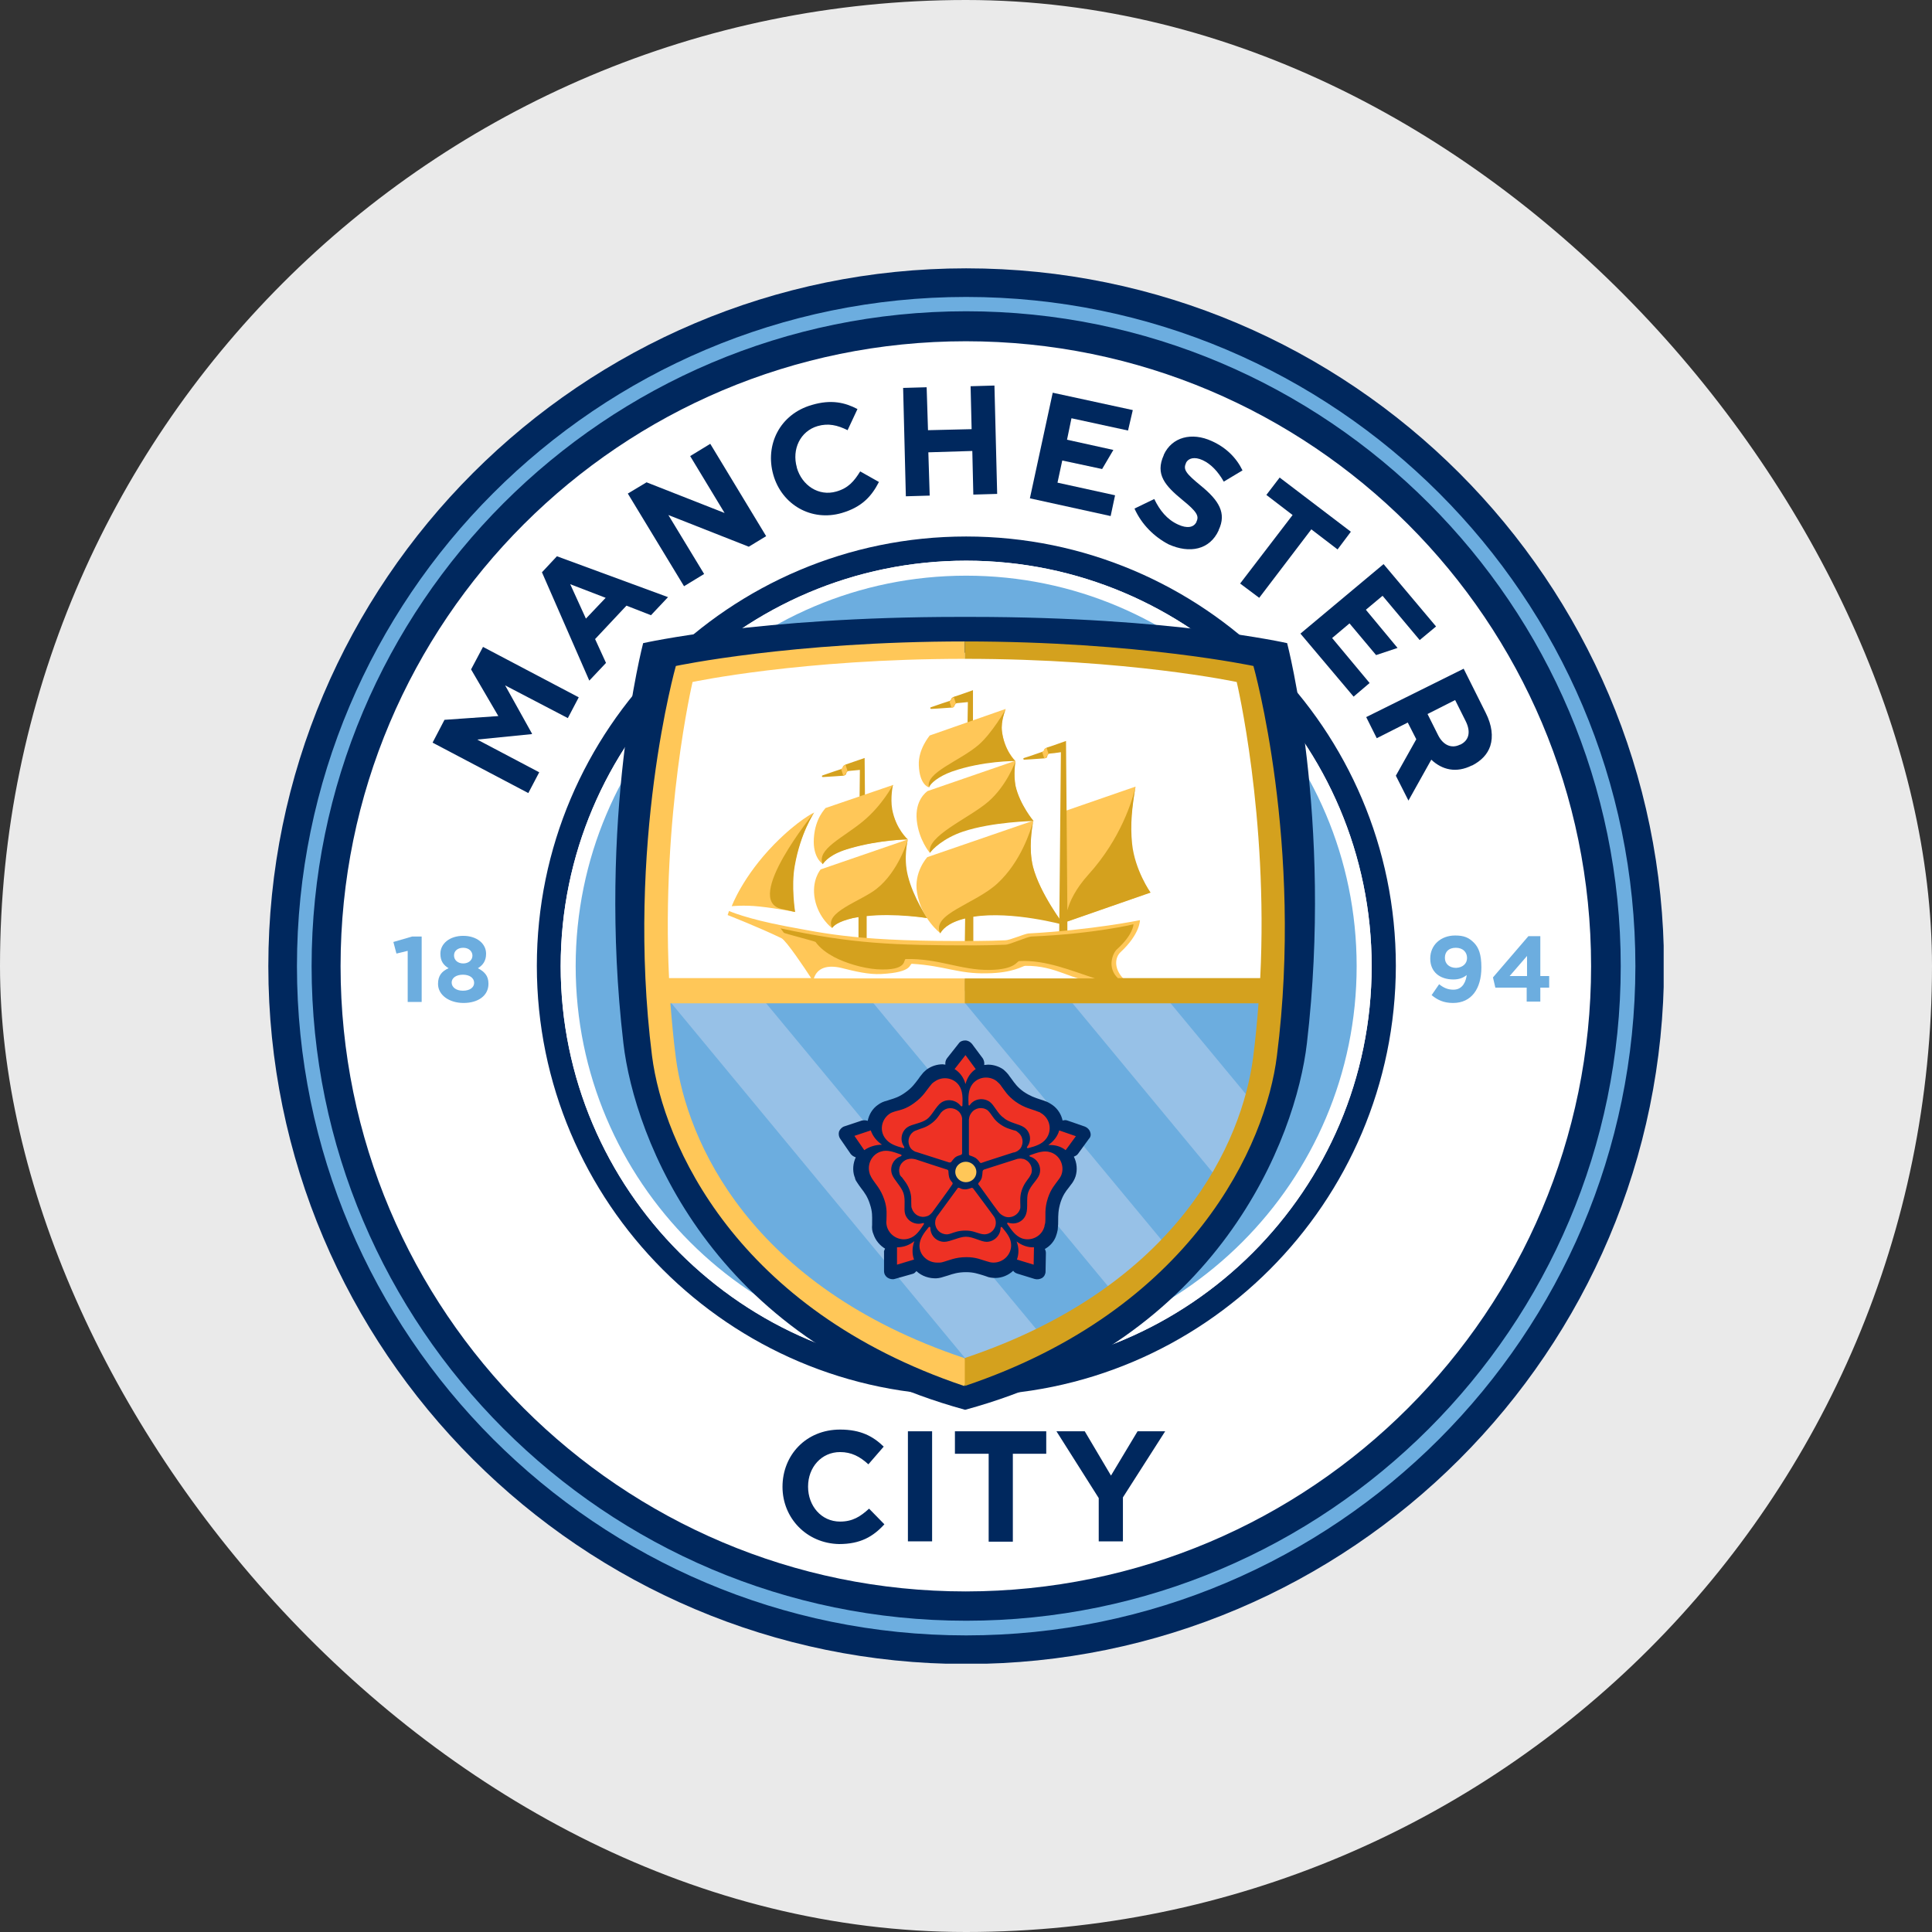 <svg width="90" height="90" viewBox="0 0 90 90" fill="none" xmlns="http://www.w3.org/2000/svg">
<rect x="0" y="0" width="90" height="90" fill="#333333" stroke="none"/>
<rect width="90" height="90" rx="45" fill="#EAEAEA"/>
<g clip-path="url(#clip0_8_779)">
<path d="M45.008 12.5C27.087 12.5 12.5 27.087 12.5 45.008C12.5 62.929 27.087 77.516 45.008 77.516C62.929 77.516 77.516 62.929 77.516 45.008C77.5 27.087 62.929 12.5 45.008 12.5Z" fill="#00285E"/>
<path d="M74.119 45.008C74.119 28.929 61.087 15.897 44.992 15.897C28.913 15.897 15.865 28.929 15.865 45.008C15.865 61.087 28.913 74.135 44.992 74.135C61.087 74.119 74.119 61.087 74.119 45.008Z" fill="white"/>
<path d="M63.548 45.008C63.548 34.77 55.246 26.468 45.008 26.468C34.77 26.468 26.468 34.77 26.468 45.008C26.468 55.246 34.77 63.548 45.008 63.548C55.246 63.548 63.548 55.246 63.548 45.008Z" fill="#6CADDF"/>
<path d="M45.008 65.008C33.976 65.008 25.008 56.024 25.008 44.992C25.008 33.96 33.976 24.992 45.008 24.992C56.04 24.992 65.024 33.96 65.024 44.992C65.008 56.04 56.04 65.008 45.008 65.008ZM45.008 26.119C34.595 26.119 26.119 34.595 26.119 45.008C26.119 55.421 34.595 63.897 45.008 63.897C55.421 63.897 63.897 55.421 63.897 45.008C63.897 34.595 55.421 26.119 45.008 26.119Z" fill="#00285E"/>
<path d="M45.008 76.183C27.817 76.183 13.833 62.199 13.833 45.008C13.833 27.817 27.817 13.833 45.008 13.833C62.199 13.833 76.183 27.817 76.183 45.008C76.167 62.199 62.199 76.183 45.008 76.183ZM45.008 14.5C28.183 14.5 14.516 28.183 14.516 45.008C14.516 61.818 28.198 75.5 45.008 75.5C61.818 75.5 75.5 61.818 75.5 45.008C75.5 28.183 61.818 14.5 45.008 14.5Z" fill="#6CADDF"/>
<path d="M18.992 44.294L18.468 44.421L18.325 43.881L19.198 43.627H19.643V46.675H18.992V44.294Z" fill="#6CADDF"/>
<path d="M20.405 45.833C20.405 45.452 20.579 45.246 20.897 45.103C20.659 44.96 20.516 44.77 20.516 44.437V44.421C20.516 43.96 20.945 43.595 21.579 43.595C22.214 43.595 22.643 43.96 22.643 44.421V44.437C22.643 44.754 22.5 44.96 22.262 45.103C22.564 45.262 22.754 45.452 22.754 45.817V45.833C22.754 46.389 22.262 46.722 21.595 46.722C20.929 46.722 20.405 46.357 20.405 45.833ZM22.087 45.786C22.087 45.548 21.865 45.405 21.564 45.405C21.262 45.405 21.04 45.548 21.04 45.77C21.04 45.976 21.23 46.151 21.564 46.151C21.897 46.151 22.087 45.992 22.087 45.786ZM22.008 44.516C22.008 44.325 21.849 44.151 21.579 44.151C21.309 44.151 21.151 44.309 21.151 44.5V44.516C21.151 44.722 21.325 44.881 21.579 44.881C21.833 44.881 22.008 44.722 22.008 44.516Z" fill="#6CADDF"/>
<path d="M68.325 45.421C68.167 45.548 67.976 45.627 67.706 45.627C67.055 45.627 66.627 45.262 66.627 44.659V44.643C66.627 44.04 67.103 43.579 67.786 43.579C68.198 43.579 68.421 43.675 68.659 43.913C68.881 44.135 69.008 44.452 69.008 45.056V45.071C69.008 46.056 68.548 46.722 67.69 46.722C67.246 46.722 66.96 46.579 66.69 46.357L67.04 45.849C67.262 46.024 67.452 46.103 67.706 46.103C68.167 46.103 68.294 45.675 68.325 45.421ZM68.341 44.627C68.341 44.357 68.151 44.151 67.817 44.151C67.484 44.151 67.309 44.341 67.309 44.611V44.627C67.309 44.897 67.516 45.087 67.833 45.087C68.151 45.071 68.341 44.881 68.341 44.627Z" fill="#6CADDF"/>
<path d="M71.135 46.008H69.659L69.548 45.532L71.198 43.611H71.754V45.468H72.167V46.008H71.754V46.659H71.119V46.008H71.135ZM71.135 45.468V44.532L70.325 45.468H71.135Z" fill="#6CADDF"/>
<path d="M45.008 63.897C34.595 63.897 26.119 55.421 26.119 45.008C26.119 34.595 34.595 26.119 45.008 26.119C55.421 26.119 63.897 34.595 63.897 45.008C63.897 55.421 55.421 63.897 45.008 63.897ZM45.008 26.817C34.976 26.817 26.817 34.976 26.817 45.008C26.817 55.04 34.976 63.198 45.008 63.198C55.04 63.198 63.198 55.04 63.198 45.008C63.198 34.976 55.04 26.817 45.008 26.817Z" fill="white"/>
<path fill-rule="evenodd" clip-rule="evenodd" d="M44.659 28.738C35.341 28.738 29.96 29.96 29.96 29.96C29.96 29.96 27.817 38.135 29.04 48.595C29.548 52.992 33.119 62.436 44.96 65.674C56.802 62.452 60.373 52.992 60.881 48.595C62.103 38.119 59.96 29.96 59.96 29.96C59.96 29.96 54.579 28.738 45.262 28.738H44.659Z" fill="#00285E"/>
<path fill-rule="evenodd" clip-rule="evenodd" d="M59.246 46.167C59.135 49.341 58.643 58.833 44.944 64.055C31.357 58.976 30.643 49.151 30.643 46.167H59.246Z" fill="#97C1E7"/>
<path fill-rule="evenodd" clip-rule="evenodd" d="M58.833 45.643C59.198 37.77 57.865 31.389 57.865 31.389C57.865 31.389 52.754 30.405 44.96 30.405C37.151 30.405 31.96 31.484 31.96 31.484C31.96 31.484 30.548 37.897 30.929 45.627H58.833V45.643Z" fill="white"/>
<path d="M45.373 63.77L30.913 46.294C30.389 49.897 33.309 60.516 45.373 63.77Z" fill="#6CADDF"/>
<path d="M35.23 46.182L48.611 62.325C49.96 61.675 50.96 61.04 51.913 60.278L40.23 46.182H35.23Z" fill="#6CADDF"/>
<path d="M44.516 46.198L54.405 58.119C55.373 57.024 56.198 56.024 56.786 54.976L49.516 46.198H44.516Z" fill="#6CADDF"/>
<path d="M59.008 46.198L54.071 46.182L58.214 51.182C58.929 49.643 59.008 47.056 59.008 46.198Z" fill="#6CADDF"/>
<path d="M50.786 52.738C50.754 52.627 50.659 52.532 50.548 52.484L49.722 52.198C49.643 52.167 49.579 52.182 49.5 52.198C49.437 51.913 49.278 51.659 49.04 51.484C49.008 51.468 48.976 51.437 48.944 51.421C48.897 51.389 48.833 51.357 48.77 51.325C48.659 51.278 48.548 51.246 48.452 51.214C48.214 51.135 47.976 51.056 47.675 50.849C47.389 50.643 47.262 50.452 47.135 50.278C47.103 50.23 47.071 50.198 47.04 50.151C46.96 50.024 46.849 49.913 46.738 49.818C46.532 49.675 46.278 49.595 46.024 49.595C45.96 49.595 45.913 49.611 45.849 49.611C45.849 49.611 45.849 49.611 45.849 49.595C45.865 49.5 45.833 49.389 45.786 49.309L45.278 48.627C45.198 48.532 45.087 48.468 44.96 48.468C44.833 48.468 44.722 48.516 44.659 48.611L44.119 49.294C44.056 49.373 44.024 49.484 44.04 49.595C43.992 49.595 43.96 49.579 43.913 49.579C43.659 49.579 43.405 49.659 43.198 49.802C43.167 49.818 43.135 49.849 43.119 49.865C43.071 49.913 43.024 49.944 42.976 50.008C42.897 50.103 42.833 50.182 42.77 50.278C42.611 50.484 42.484 50.675 42.167 50.897C41.881 51.103 41.659 51.167 41.452 51.23C41.405 51.246 41.357 51.262 41.309 51.278C41.167 51.309 41.024 51.373 40.897 51.468C40.643 51.643 40.484 51.913 40.421 52.214C40.341 52.182 40.246 52.182 40.151 52.198L39.341 52.468C39.23 52.5 39.135 52.595 39.087 52.706C39.056 52.818 39.071 52.944 39.135 53.04L39.627 53.754C39.691 53.833 39.77 53.881 39.865 53.913C39.738 54.182 39.706 54.516 39.802 54.802C39.817 54.833 39.833 54.865 39.833 54.897C39.849 54.96 39.881 55.024 39.929 55.087C39.992 55.182 40.056 55.278 40.119 55.357C40.278 55.563 40.421 55.754 40.532 56.119C40.643 56.452 40.627 56.675 40.627 56.897C40.627 56.944 40.627 57.008 40.627 57.056C40.611 57.214 40.627 57.357 40.691 57.5C40.786 57.786 40.992 58.024 41.23 58.167C41.198 58.23 41.167 58.294 41.182 58.357V59.214C41.182 59.341 41.246 59.452 41.341 59.516C41.437 59.579 41.563 59.611 41.675 59.579L42.516 59.341C42.595 59.325 42.643 59.262 42.691 59.214C42.944 59.452 43.294 59.563 43.627 59.548C43.691 59.548 43.754 59.532 43.833 59.516C43.944 59.484 44.056 59.452 44.151 59.421C44.389 59.341 44.627 59.262 45.008 59.262C45.357 59.262 45.563 59.341 45.786 59.405C45.833 59.421 45.881 59.437 45.929 59.452C46.071 59.516 46.23 59.532 46.373 59.532C46.675 59.532 46.976 59.405 47.198 59.198C47.246 59.262 47.294 59.294 47.373 59.325L48.198 59.579C48.309 59.611 48.437 59.595 48.548 59.532C48.643 59.468 48.706 59.357 48.706 59.23L48.722 58.373C48.722 58.309 48.706 58.246 48.675 58.182C48.929 58.04 49.135 57.802 49.214 57.516C49.23 57.484 49.23 57.452 49.246 57.405C49.262 57.341 49.278 57.278 49.278 57.198C49.294 57.087 49.294 56.976 49.294 56.865C49.294 56.611 49.294 56.373 49.405 56.008C49.516 55.675 49.643 55.5 49.786 55.325C49.817 55.278 49.849 55.246 49.881 55.198C49.976 55.087 50.056 54.944 50.103 54.802C50.198 54.5 50.167 54.167 50.024 53.881C50.103 53.849 50.167 53.818 50.214 53.754L50.722 53.056C50.802 52.976 50.833 52.865 50.786 52.738Z" fill="#00285E"/>
<path d="M44.5 54.595C44.5 54.325 44.722 54.119 44.992 54.119C45.262 54.119 45.484 54.341 45.484 54.595C45.484 54.865 45.262 55.071 44.992 55.071C44.722 55.071 44.5 54.849 44.5 54.595Z" fill="#FFC758"/>
<path d="M44.976 50.5C44.897 50.198 44.706 49.944 44.468 49.802L44.976 49.151L45.452 49.802C45.214 49.96 45.056 50.198 44.976 50.5ZM41.087 53.325C40.833 53.151 40.659 52.928 40.563 52.659L39.802 52.913L40.262 53.579C40.484 53.421 40.786 53.325 41.087 53.325ZM42.595 57.817C42.357 58.008 42.087 58.103 41.786 58.103V58.913L42.579 58.675C42.484 58.421 42.484 58.119 42.595 57.817ZM47.357 57.833C47.468 58.119 47.468 58.405 47.373 58.675L48.151 58.913L48.167 58.103C47.897 58.119 47.611 58.024 47.357 57.833ZM48.833 53.341C49.151 53.325 49.421 53.405 49.643 53.579L50.119 52.928L49.341 52.659C49.278 52.913 49.087 53.167 48.833 53.341ZM43.992 57.849C43.627 57.849 43.341 57.563 43.341 57.198C43.341 57.151 43.294 57.135 43.262 57.167C43.024 57.452 42.849 57.706 42.833 58.008C42.818 58.452 43.199 58.817 43.659 58.817C43.691 58.817 43.722 58.817 43.738 58.817C43.786 58.817 43.818 58.817 43.881 58.802C44.199 58.722 44.484 58.563 45.024 58.563C45.484 58.563 45.722 58.69 45.96 58.754C46.056 58.786 46.167 58.817 46.278 58.817C46.738 58.817 47.103 58.452 47.103 58.008C47.103 57.69 46.913 57.452 46.675 57.167C46.659 57.135 46.611 57.167 46.611 57.198C46.611 57.548 46.31 57.849 45.96 57.849C45.691 57.849 45.341 57.611 44.992 57.611C44.691 57.611 44.262 57.849 43.992 57.849ZM43.563 56.96C43.563 57.262 43.802 57.5 44.103 57.5C44.135 57.5 44.167 57.5 44.214 57.484C44.23 57.484 44.246 57.484 44.262 57.468H44.278C44.468 57.405 44.643 57.325 44.976 57.325C45.31 57.325 45.468 57.421 45.659 57.468C45.722 57.484 45.786 57.5 45.849 57.5C46.151 57.5 46.389 57.262 46.389 56.96C46.389 56.881 46.373 56.802 46.341 56.738C46.325 56.706 46.31 56.675 46.294 56.659C46.294 56.659 45.373 55.405 45.341 55.373C45.294 55.309 45.23 55.341 45.199 55.357C45.151 55.373 45.04 55.405 44.96 55.405C44.881 55.405 44.786 55.389 44.738 55.357C44.675 55.325 44.627 55.309 44.595 55.373C44.563 55.421 43.897 56.325 43.691 56.611C43.611 56.706 43.563 56.817 43.563 56.96ZM47.802 56.548C47.691 56.897 47.325 57.071 46.976 56.96C46.929 56.944 46.897 56.976 46.929 57.024C47.135 57.325 47.31 57.579 47.611 57.69C48.04 57.833 48.516 57.595 48.643 57.167C48.659 57.135 48.659 57.119 48.659 57.087C48.675 57.056 48.675 57.008 48.691 56.96C48.722 56.627 48.643 56.325 48.818 55.801C48.96 55.373 49.151 55.182 49.294 54.976C49.357 54.897 49.421 54.802 49.452 54.706C49.595 54.278 49.357 53.802 48.929 53.675C48.627 53.579 48.325 53.69 47.976 53.817C47.944 53.833 47.944 53.865 47.992 53.881C48.341 53.992 48.532 54.357 48.421 54.706C48.341 54.96 48.008 55.214 47.897 55.548C47.802 55.817 47.897 56.278 47.802 56.548ZM46.818 56.675C47.103 56.77 47.421 56.611 47.516 56.325C47.532 56.294 47.532 56.262 47.532 56.214C47.532 56.198 47.532 56.182 47.532 56.167V56.151C47.532 55.96 47.5 55.754 47.595 55.452C47.706 55.135 47.833 55.008 47.944 54.849C47.976 54.801 48.008 54.738 48.04 54.675C48.135 54.389 47.976 54.087 47.691 53.992C47.611 53.976 47.532 53.96 47.468 53.976C47.437 53.976 47.405 53.976 47.373 53.992C47.373 53.992 45.881 54.468 45.833 54.484C45.77 54.516 45.77 54.579 45.77 54.611C45.77 54.659 45.754 54.77 45.738 54.849C45.722 54.913 45.675 55.008 45.627 55.056C45.579 55.103 45.548 55.151 45.595 55.198C45.643 55.246 46.278 56.151 46.5 56.437C46.579 56.548 46.691 56.627 46.818 56.675ZM47.706 52.516C48.008 52.722 48.072 53.135 47.849 53.421C47.818 53.452 47.849 53.5 47.897 53.484C48.262 53.389 48.548 53.294 48.738 53.04C49.008 52.675 48.929 52.167 48.563 51.897C48.548 51.881 48.516 51.865 48.484 51.849C48.452 51.817 48.421 51.802 48.357 51.786C48.056 51.659 47.738 51.627 47.294 51.309C46.929 51.04 46.802 50.802 46.643 50.595C46.595 50.516 46.516 50.437 46.421 50.357C46.056 50.087 45.532 50.167 45.278 50.532C45.103 50.786 45.103 51.103 45.119 51.468C45.119 51.5 45.167 51.516 45.183 51.468C45.389 51.182 45.802 51.119 46.103 51.325C46.325 51.484 46.468 51.881 46.754 52.071C47.008 52.309 47.484 52.357 47.706 52.516ZM47.532 53.5C47.706 53.262 47.659 52.913 47.405 52.738C47.389 52.722 47.357 52.69 47.31 52.675C47.294 52.675 47.278 52.659 47.262 52.659H47.246C47.056 52.595 46.865 52.563 46.595 52.373C46.325 52.182 46.246 52.008 46.135 51.865C46.103 51.817 46.056 51.77 46.008 51.722C45.77 51.548 45.421 51.595 45.246 51.849C45.199 51.913 45.167 51.976 45.151 52.056C45.151 52.087 45.135 52.119 45.135 52.151C45.135 52.151 45.135 53.706 45.135 53.754C45.135 53.833 45.199 53.833 45.246 53.849C45.294 53.865 45.405 53.913 45.452 53.944C45.516 53.992 45.579 54.056 45.611 54.103C45.643 54.151 45.675 54.198 45.738 54.167C45.802 54.135 46.865 53.802 47.199 53.69C47.341 53.675 47.452 53.595 47.532 53.5ZM43.833 51.373C44.119 51.167 44.532 51.23 44.754 51.516C44.786 51.548 44.833 51.548 44.833 51.5C44.849 51.135 44.849 50.817 44.675 50.563C44.421 50.198 43.897 50.119 43.532 50.389C43.5 50.405 43.484 50.421 43.468 50.437C43.437 50.452 43.405 50.484 43.373 50.532C43.151 50.786 43.024 51.071 42.579 51.389C42.214 51.659 41.944 51.706 41.706 51.77C41.611 51.802 41.5 51.833 41.421 51.897C41.056 52.167 40.96 52.675 41.246 53.04C41.437 53.294 41.738 53.389 42.087 53.484C42.119 53.5 42.135 53.452 42.119 53.421C41.913 53.135 41.976 52.722 42.262 52.516C42.484 52.357 42.897 52.341 43.183 52.135C43.405 51.976 43.611 51.532 43.833 51.373ZM44.722 51.849C44.548 51.611 44.199 51.548 43.96 51.722C43.929 51.738 43.913 51.754 43.881 51.786C43.865 51.802 43.865 51.802 43.849 51.817L43.833 51.833C43.722 51.992 43.627 52.167 43.357 52.357C43.087 52.548 42.897 52.563 42.722 52.643C42.659 52.659 42.595 52.69 42.548 52.722C42.31 52.897 42.246 53.23 42.421 53.484C42.468 53.548 42.532 53.595 42.595 53.627C42.627 53.643 42.643 53.659 42.675 53.659C42.675 53.659 44.167 54.135 44.214 54.151C44.294 54.167 44.325 54.119 44.341 54.087C44.373 54.056 44.437 53.96 44.5 53.913C44.563 53.865 44.643 53.833 44.706 53.817C44.77 53.801 44.818 53.786 44.818 53.722C44.818 53.659 44.818 52.548 44.818 52.198C44.833 52.087 44.802 51.96 44.722 51.849ZM41.548 54.69C41.437 54.341 41.627 53.976 41.96 53.865C42.008 53.849 42.008 53.802 41.976 53.786C41.627 53.659 41.325 53.548 41.04 53.643C40.611 53.77 40.373 54.246 40.516 54.675C40.516 54.706 40.532 54.722 40.548 54.754C40.563 54.786 40.579 54.833 40.611 54.881C40.786 55.167 41.024 55.373 41.199 55.897C41.341 56.325 41.294 56.595 41.294 56.849C41.278 56.944 41.294 57.056 41.325 57.167C41.468 57.595 41.929 57.833 42.357 57.69C42.659 57.595 42.833 57.341 43.04 57.024C43.056 56.992 43.024 56.96 42.992 56.976C42.643 57.087 42.278 56.897 42.167 56.563C42.087 56.309 42.199 55.913 42.087 55.579C41.992 55.278 41.627 54.944 41.548 54.69ZM42.262 54.008C41.976 54.103 41.818 54.405 41.913 54.69C41.913 54.722 41.929 54.754 41.96 54.786C41.976 54.802 41.976 54.817 41.992 54.817C41.992 54.817 41.992 54.833 42.008 54.833C42.119 54.992 42.262 55.135 42.373 55.437C42.484 55.754 42.437 55.928 42.452 56.119C42.452 56.182 42.452 56.246 42.484 56.309C42.579 56.595 42.881 56.754 43.167 56.659C43.246 56.643 43.31 56.595 43.357 56.548C43.373 56.532 43.405 56.5 43.421 56.484C43.421 56.484 44.341 55.23 44.357 55.182C44.405 55.119 44.357 55.071 44.325 55.04C44.294 55.008 44.23 54.913 44.214 54.833C44.199 54.77 44.183 54.675 44.183 54.611C44.183 54.548 44.183 54.5 44.119 54.484C44.056 54.468 42.992 54.119 42.659 54.008C42.532 53.976 42.405 53.96 42.262 54.008Z" fill="#EE3124"/>
<path d="M49.548 37.802L52.897 36.643C52.897 36.643 52.611 38.04 52.691 39.119C52.786 40.516 53.595 41.579 53.595 41.579L49.468 43.008L49.548 37.802Z" fill="#FFC758"/>
<path d="M53.595 41.579C53.595 41.579 52.865 40.532 52.738 39.309C52.643 38.389 52.738 37.595 52.897 36.643C52.754 37.278 52.214 39.071 50.706 40.738C50.103 41.405 49.833 41.992 49.722 42.405L49.659 34.516C49.659 34.516 48.865 34.802 48.786 34.818C48.691 34.849 48.643 34.913 48.643 34.929C48.643 34.976 48.611 35.008 48.548 35.024C48.484 35.04 48.024 35.214 47.706 35.309C47.643 35.325 47.675 35.389 47.706 35.389C48.087 35.373 48.627 35.325 48.675 35.325C48.754 35.309 48.786 35.278 48.786 35.23C48.786 35.23 48.786 35.23 48.786 35.214C48.802 35.151 48.849 35.103 48.913 35.103C48.96 35.103 49.246 35.071 49.421 35.04L49.341 43.532H49.722V42.929L53.595 41.579Z" fill="#D4A11E"/>
<path d="M38.754 43.23C38.754 43.23 38.135 42.77 37.96 41.897C37.786 41.008 38.23 40.5 38.23 40.5L42.294 39.103C42.294 39.103 42.04 39.913 42.278 40.833C42.579 41.992 43.198 42.77 43.198 42.77C43.198 42.77 41.706 42.484 40.262 42.675C38.897 42.849 38.754 43.23 38.754 43.23Z" fill="#FFC758"/>
<path d="M34.087 42.214C34.087 42.214 34.595 40.833 36.071 39.325C37.198 38.183 37.928 37.849 37.928 37.849C37.928 37.849 37.278 38.786 37.008 40.325C36.833 41.278 37.024 42.484 37.024 42.484C37.024 42.484 36.262 42.325 35.389 42.23C34.659 42.151 34.087 42.214 34.087 42.214Z" fill="#FFC758"/>
<path d="M37.929 37.849C37.929 37.849 37.294 38.786 37.024 40.325C36.849 41.278 37.04 42.484 37.04 42.484C37.04 42.484 36.849 42.437 36.405 42.341C34.595 41.929 37.929 37.849 37.929 37.849Z" fill="#D4A11E"/>
<path d="M40.309 38.96L40.278 35.31C40.198 35.341 39.484 35.579 39.405 35.611C39.309 35.643 39.262 35.706 39.262 35.738C39.262 35.786 39.23 35.818 39.167 35.833C39.103 35.849 38.643 36.008 38.325 36.119C38.262 36.135 38.294 36.199 38.325 36.199C38.69 36.183 39.246 36.135 39.294 36.135C39.373 36.119 39.405 36.087 39.421 36.04C39.421 36.04 39.421 36.04 39.421 36.024C39.437 35.96 39.484 35.913 39.548 35.913C39.595 35.913 39.865 35.881 40.056 35.865L40.024 38.976H40.309V38.96Z" fill="#D4A11E"/>
<path d="M45.04 35.659H45.325V32.151C45.325 32.151 44.532 32.437 44.452 32.452C44.357 32.484 44.309 32.548 44.309 32.563C44.309 32.611 44.278 32.643 44.214 32.659C44.151 32.675 43.69 32.833 43.373 32.944C43.309 32.96 43.341 33.024 43.373 33.024C43.754 33.008 44.294 32.96 44.341 32.96C44.421 32.944 44.452 32.913 44.468 32.865C44.484 32.802 44.532 32.754 44.595 32.754C44.643 32.754 44.897 32.722 45.087 32.706L45.04 35.659Z" fill="#D4A11E"/>
<path d="M44.325 32.976H44.341C44.421 32.96 44.452 32.929 44.452 32.881C44.452 32.833 44.484 32.802 44.532 32.786L44.437 32.484C44.341 32.516 44.309 32.579 44.309 32.595C44.309 32.643 44.278 32.659 44.23 32.675L44.325 32.976Z" fill="#FFC758"/>
<path d="M39.278 36.119H39.294C39.373 36.103 39.405 36.071 39.405 36.024C39.421 35.976 39.437 35.944 39.484 35.928L39.389 35.627C39.294 35.659 39.262 35.722 39.262 35.738C39.262 35.786 39.23 35.802 39.182 35.817L39.278 36.119Z" fill="#FFC758"/>
<path d="M48.643 35.325H48.659C48.738 35.31 48.77 35.278 48.77 35.23C48.786 35.183 48.802 35.151 48.849 35.135L48.754 34.833C48.659 34.865 48.627 34.929 48.627 34.944C48.627 34.992 48.595 35.008 48.548 35.024L48.643 35.325Z" fill="#FFC758"/>
<path d="M43.198 42.77C43.198 42.77 42.548 41.817 42.294 40.802C42.071 39.928 42.294 39.103 42.294 39.103C42.294 39.103 41.865 40.595 40.833 41.405C40.119 41.976 38.357 42.5 38.77 43.23C38.833 43.135 39.008 42.944 39.722 42.77C39.802 42.754 39.897 42.738 39.992 42.722V43.928H40.373V42.675C41.691 42.532 43.198 42.77 43.198 42.77Z" fill="#D4A11E"/>
<path d="M38.325 40.246C38.325 40.246 37.849 39.96 37.913 39.04C37.976 38.087 38.452 37.675 38.452 37.643L41.611 36.563C41.611 36.563 41.373 37.04 41.548 37.754C41.738 38.611 42.294 39.103 42.294 39.103C42.294 39.103 40.706 39.119 39.278 39.611C38.579 39.849 38.325 40.246 38.325 40.246Z" fill="#FFC758"/>
<path d="M40.198 38.262C41.103 37.516 41.595 36.563 41.595 36.563C41.595 36.563 41.468 37.167 41.563 37.706C41.738 38.627 42.278 39.103 42.278 39.103C42.278 39.103 40.992 39.119 39.611 39.516C38.691 39.77 38.405 40.135 38.325 40.262C38.024 39.563 39.278 39.024 40.198 38.262Z" fill="#D4A11E"/>
<path d="M43.802 43.468C43.802 43.468 42.929 42.817 42.722 41.595C42.548 40.627 43.199 39.928 43.199 39.928L48.135 38.23C48.135 38.23 47.865 39.325 48.119 40.373C48.405 41.548 49.484 43.008 49.484 43.008C49.484 43.008 47.437 42.421 45.659 42.643C43.96 42.865 43.802 43.468 43.802 43.468Z" fill="#FFC758"/>
<path d="M42.802 35.643C42.77 34.897 43.294 34.294 43.309 34.262L46.849 33.024C46.849 33.024 46.611 33.579 46.675 34.056C46.786 34.96 47.294 35.437 47.294 35.437C47.294 35.437 45.897 35.357 44.262 35.929C43.357 36.246 43.262 36.675 43.262 36.675C43.262 36.675 42.833 36.563 42.802 35.643Z" fill="#FFC758"/>
<path d="M45.595 34.691C46.23 34.135 46.849 33.04 46.849 33.04C46.849 33.04 46.611 33.595 46.675 34.071C46.786 34.976 47.294 35.452 47.294 35.452C47.294 35.452 45.786 35.437 44.341 35.944C43.722 36.167 43.325 36.5 43.278 36.691C43.072 35.992 44.722 35.452 45.595 34.691Z" fill="#D4A11E"/>
<path d="M43.31 39.722C43.31 39.722 42.802 39.135 42.706 38.214C42.611 37.262 43.167 36.881 43.214 36.849L47.31 35.437C47.31 35.437 47.199 35.738 47.294 36.563C47.389 37.262 48.072 38.214 48.072 38.214C48.072 38.214 45.881 38.278 44.532 38.802C43.675 39.135 43.31 39.722 43.31 39.722Z" fill="#FFC758"/>
<path d="M46.024 37.357C46.913 36.595 47.309 35.452 47.309 35.452C47.309 35.452 47.198 36.103 47.309 36.611C47.516 37.5 48.151 38.246 48.151 38.246C48.151 38.246 46.246 38.278 44.865 38.738C43.96 39.04 43.405 39.579 43.325 39.738C43.119 38.96 45.135 38.119 46.024 37.357Z" fill="#D4A11E"/>
<path d="M49.563 43.087C49.563 43.087 48.452 41.643 48.119 40.373C47.913 39.532 48.071 38.579 48.135 38.246C48.008 38.691 47.563 40.135 46.468 41.151C45.421 42.119 43.357 42.579 43.801 43.484C43.881 43.341 44.119 42.992 44.96 42.786L44.944 43.944H45.341V42.706C47.167 42.421 49.563 43.087 49.563 43.087Z" fill="#D4A11E"/>
<path fill-rule="evenodd" clip-rule="evenodd" d="M51.468 45.802C51.722 45.754 51.976 45.691 52.357 45.595C52.341 45.579 52.309 45.563 52.294 45.548C51.881 45.087 51.944 44.595 52.198 44.357C53.119 43.5 53.103 42.865 53.103 42.865C53.103 42.865 50.865 43.325 47.913 43.484C47.722 43.5 47.04 43.802 46.833 43.802C46.421 43.818 46.008 43.833 45.579 43.833C40.008 43.881 38.452 43.484 36.627 43.151C34.77 42.802 33.96 42.437 33.96 42.437L33.897 42.627C33.897 42.627 35.357 43.198 36.405 43.706C36.627 43.818 37.5 45.119 37.786 45.563H31.167C30.802 37.976 32.262 31.77 32.262 31.77C32.262 31.77 37.325 30.691 44.944 30.691V29.881C36.865 29.881 31.484 31.024 31.484 31.024C31.484 31.024 29.135 39.31 30.373 49.183C30.897 53.294 34.294 60.992 44.913 64.564L45.373 63.913L44.913 63.262C34.913 59.913 31.992 53.135 31.484 49.278C31.373 48.421 31.294 47.563 31.23 46.738H44.96V45.579H37.913C38.071 45.072 38.563 44.944 39.182 45.087C39.817 45.246 40.452 45.405 41.056 45.373C42.563 45.294 42.341 44.897 42.484 44.897C44.04 44.992 44.627 45.373 45.976 45.341C47.214 45.325 47.643 44.992 47.754 44.992C49.262 44.976 49.833 45.675 51.341 45.802C51.389 45.802 51.437 45.802 51.468 45.802Z" fill="#FFC758"/>
<path fill-rule="evenodd" clip-rule="evenodd" d="M58.389 31.024C58.389 31.024 53.024 29.881 44.944 29.881V30.691C52.563 30.691 57.611 31.77 57.611 31.77C57.611 31.77 59.087 37.976 58.706 45.563H52.072C51.548 45.056 51.849 44.389 52.024 44.23C52.802 43.532 52.802 43.056 52.802 43.056C52.802 43.056 51.008 43.5 48.056 43.627C47.865 43.627 47.04 44.008 46.833 44.008C46.421 44.024 45.849 44.04 45.421 44.04C41.579 44.04 39.691 43.96 36.357 43.246C36.421 43.325 36.452 43.357 36.516 43.452C36.532 43.484 37.976 43.849 37.992 43.881C38.214 44.183 38.5 44.389 38.849 44.579C39.389 44.865 40.183 45.103 40.833 45.151C42.341 45.246 42.056 44.675 42.198 44.675C43.738 44.643 44.738 45.198 46.087 45.183C47.325 45.167 47.357 44.77 47.484 44.77C48.706 44.706 49.944 45.23 51.008 45.579H44.944V46.738H58.627C58.563 47.579 58.484 48.421 58.373 49.278C57.865 53.151 54.944 59.913 44.944 63.262V64.564C55.563 60.992 58.976 53.31 59.484 49.183C60.738 39.31 58.389 31.024 58.389 31.024Z" fill="#D4A11E"/>
<path d="M20.151 34.595L20.706 33.532L23.214 33.357L21.944 31.183L22.5 30.135L26.96 32.484L26.452 33.452L23.532 31.928L24.786 34.182L24.77 34.198L22.23 34.452L25.119 35.976L24.611 36.944L20.151 34.595Z" fill="#00285E"/>
<path d="M25.246 26.659L25.944 25.913L31.119 27.817L30.325 28.659L29.183 28.214L27.722 29.77L28.23 30.881L27.452 31.706L25.246 26.659ZM28.214 27.849L26.563 27.214L27.294 28.817L28.214 27.849Z" fill="#00285E"/>
<path d="M29.246 22.992L30.119 22.468L33.754 23.897L32.151 21.246L33.087 20.675L35.69 24.976L34.881 25.468L31.135 23.992L32.801 26.738L31.865 27.309L29.246 22.992Z" fill="#00285E"/>
<path d="M36.024 22.119C35.627 20.722 36.325 19.294 37.817 18.865C38.722 18.595 39.373 18.754 39.944 19.055L39.484 20.04C39.008 19.802 38.579 19.706 38.087 19.849C37.278 20.087 36.881 20.929 37.119 21.77V21.786C37.357 22.611 38.135 23.135 38.96 22.897C39.516 22.738 39.786 22.421 40.071 21.96L40.944 22.452C40.595 23.135 40.135 23.627 39.214 23.897C37.801 24.309 36.421 23.516 36.024 22.119Z" fill="#00285E"/>
<path d="M42.071 18.071L43.167 18.04L43.23 20.04L45.262 19.992L45.214 17.992L46.325 17.96L46.452 23.008L45.341 23.04L45.294 21.008L43.246 21.071L43.309 23.087L42.198 23.119L42.071 18.071Z" fill="#00285E"/>
<path d="M52.849 23.691L53.77 23.246C54.024 23.77 54.357 24.198 54.881 24.436C55.294 24.627 55.611 24.579 55.738 24.309V24.294C55.865 24.04 55.754 23.833 55.087 23.294C54.278 22.627 53.801 22.103 54.214 21.198V21.183C54.595 20.357 55.516 20.119 56.452 20.548C57.119 20.849 57.595 21.325 57.881 21.913L57.008 22.436C56.738 21.96 56.405 21.611 56.024 21.436C55.643 21.262 55.357 21.341 55.246 21.564V21.579C55.103 21.881 55.262 22.071 55.96 22.643C56.77 23.309 57.151 23.897 56.77 24.691V24.706C56.357 25.611 55.421 25.802 54.436 25.357C53.77 25.008 53.182 24.436 52.849 23.691Z" fill="#00285E"/>
<path d="M60.214 23.992L58.992 23.056L59.611 22.246L62.928 24.77L62.309 25.595L61.087 24.659L58.659 27.849L57.77 27.183L60.214 23.992Z" fill="#00285E"/>
<path d="M68.183 31.151L69.214 33.214C69.5 33.786 69.564 34.309 69.421 34.754C69.294 35.135 69.008 35.437 68.579 35.659H68.564C67.833 36.024 67.183 35.865 66.675 35.389L65.611 37.294L65.024 36.135L65.976 34.437L65.579 33.659L64.135 34.389L63.643 33.405L68.183 31.151ZM66.992 34.246C67.23 34.722 67.627 34.881 68.008 34.69H68.024C68.452 34.484 68.516 34.071 68.278 33.595L67.786 32.611L66.5 33.262L66.992 34.246Z" fill="#00285E"/>
<path d="M49.484 21.452L51.341 21.849L51.865 20.96L49.706 20.484L49.913 19.484L52.548 20.056L52.77 19.103L49.04 18.294L47.976 23.214L51.738 24.04L51.944 23.072L49.262 22.484L49.484 21.452Z" fill="#00285E"/>
<path d="M64.452 26.278L60.579 29.516L63.056 32.452L63.802 31.817L62.056 29.722L62.865 29.04L64.103 30.516L65.103 30.183L63.627 28.405L64.405 27.754L66.135 29.817L66.897 29.183L64.452 26.278Z" fill="#00285E"/>
<path d="M36.452 69.262C36.452 67.786 37.548 66.595 39.135 66.595C40.103 66.595 40.675 66.913 41.167 67.389L40.452 68.214C40.056 67.849 39.659 67.643 39.135 67.643C38.262 67.643 37.643 68.357 37.643 69.246V69.262C37.643 70.135 38.246 70.881 39.135 70.881C39.722 70.881 40.087 70.643 40.484 70.278L41.198 71.008C40.675 71.579 40.087 71.928 39.087 71.928C37.579 71.897 36.452 70.722 36.452 69.262Z" fill="#00285E"/>
<path d="M42.294 66.675H43.421V71.802H42.294V66.675Z" fill="#00285E"/>
<path d="M46.04 67.722H44.484V66.675H48.738V67.722H47.182V71.817H46.056V67.722H46.04Z" fill="#00285E"/>
<path d="M51.183 69.786L49.214 66.675H50.532L51.754 68.738L52.992 66.675H54.278L52.31 69.754V71.802H51.183V69.786Z" fill="#00285E"/>
</g>
<defs>
<clipPath id="clip0_8_779">
<rect width="65" height="65" fill="white" transform="translate(12.5 12.5)"/>
</clipPath>
</defs>
</svg>
